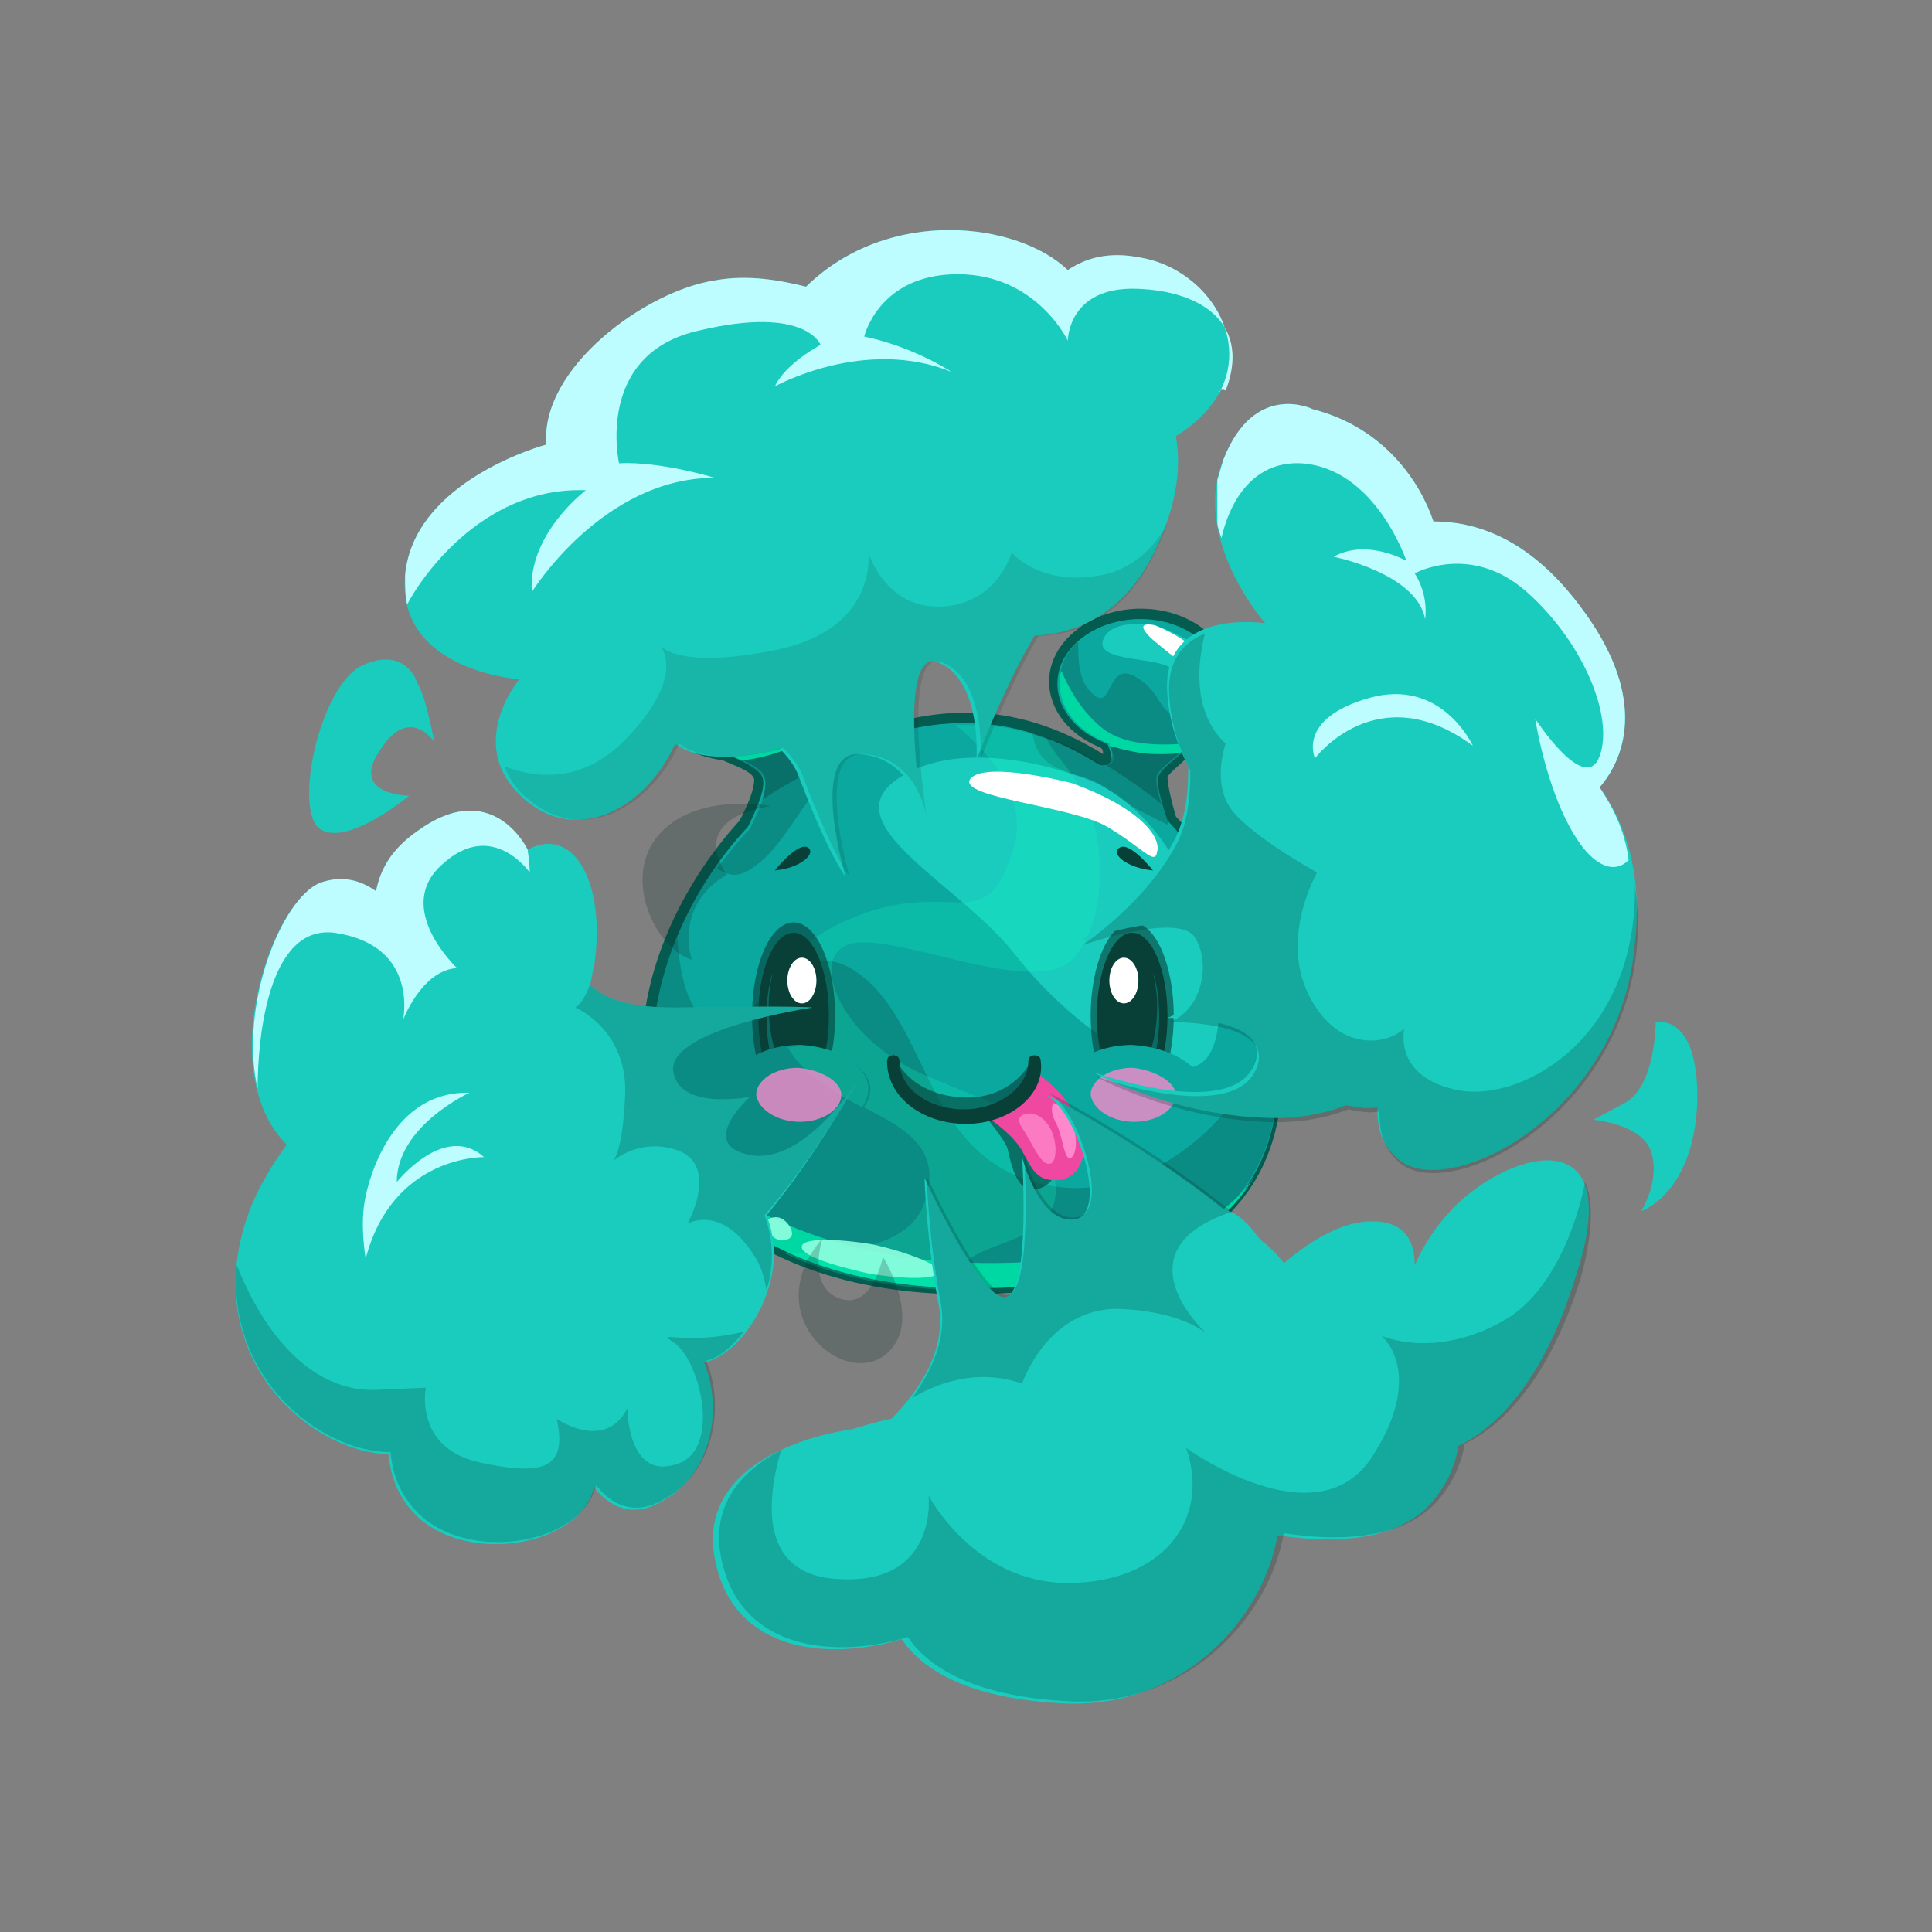 <?xml version="1.0" encoding="utf-8"?>
<!-- Generator: Adobe Illustrator 21.1.0, SVG Export Plug-In . SVG Version: 6.00 Build 0)  -->
<svg version="1.1" xmlns="http://www.w3.org/2000/svg" xmlns:xlink="http://www.w3.org/1999/xlink" x="0px" y="0px"
	 viewBox="0 0 93 93" style="enable-background:new 0 0 93 93;" xml:space="preserve">
<rect x="0" y="0" width="93" height="93" fill="#808080" stroke="none"/>
<style type="text/css">
	.st0{fill:#045B4F;}
	.st1{fill:#0BA8A0;}
	.st2{opacity:0.22;fill:#052D28;}
	.st3{fill:#19CCBE;}
	.st4{fill:#00D8A4;}
	.st5{opacity:0.22;fill:#10FFC0;}
	.st6{opacity:0.29;fill:#052D28;}
	.st7{fill:#FFFFFF;}
	.st8{opacity:0.55;fill:#06332E;}
	.st9{fill:#083F37;}
	.st10{opacity:0.43;fill:#0BA8A0;}
	.st11{fill:#EF48A0;}
	.st12{opacity:0.78;fill:#FF88CC;}
	.st13{fill:#FF88CC;}
	.st14{opacity:0.9;fill:#8FFFDF;}
	.st15{fill:#F5FF76;}
	.st16{opacity:0.61;fill:#79B293;}
	.st17{opacity:0.22;}
	.st18{fill:#052D28;}
	.st19{fill:#BDFDFF;}
	.st20{opacity:0.52;fill:#BDFDFF;}
	.st21{opacity:0.62;}
	.st22{opacity:0.5;fill:#BDFDFF;}
	.st23{opacity:0.68;}
	.st24{fill:#0B3D36;}
	.st25{fill:#892563;}
	.st26{opacity:0.35;fill:#FF88CC;}
	.st27{opacity:0.29;fill:#56153A;}
	.st28{fill:#FF6CC0;}
	.st29{opacity:0.3;fill:#FFA37B;}
	.st30{fill:#FFC2E8;}
	.st31{opacity:0.55;fill:#56153A;}
	.st32{fill:#56153A;}
	.st33{opacity:0.5;fill:#EF48A0;}
	.st34{opacity:0.44;fill:#FF88CC;}
	.st35{opacity:0.38;fill:#56153A;}
	.st36{opacity:0.61;fill:#DDAFC9;}
	.st37{opacity:0.3;fill:#F9E4EC;}
	.st38{opacity:0.5;}
	.st39{opacity:0.5;fill:#56153A;}
	.st40{fill:#F9E4EC;}
	.st41{clip-path:url(#SVGID_2_);}
	.st42{clip-path:url(#SVGID_4_);fill:#0A4377;}
	.st43{clip-path:url(#SVGID_4_);fill:#2D84E2;}
	.st44{clip-path:url(#SVGID_4_);fill:#3BADF2;}
	.st45{opacity:0.27;clip-path:url(#SVGID_4_);}
	.st46{clip-path:url(#SVGID_6_);fill:#19328E;}
	.st47{clip-path:url(#SVGID_8_);fill:#19328E;}
	.st48{opacity:0.5;clip-path:url(#SVGID_4_);}
	.st49{clip-path:url(#SVGID_10_);fill:#19328E;}
	.st50{opacity:0.13;clip-path:url(#SVGID_4_);}
	.st51{clip-path:url(#SVGID_12_);fill:#C5FFFF;}
	.st52{opacity:0.62;clip-path:url(#SVGID_4_);}
	.st53{clip-path:url(#SVGID_14_);fill:#C5FFFF;}
	.st54{clip-path:url(#SVGID_16_);fill:#C5FFFF;}
	.st55{opacity:0.22;clip-path:url(#SVGID_4_);}
	.st56{clip-path:url(#SVGID_18_);fill:#C5FFFF;}
	.st57{clip-path:url(#SVGID_4_);fill:#0E3B63;}
	.st58{clip-path:url(#SVGID_20_);fill:#C5FFFF;}
	.st59{clip-path:url(#SVGID_22_);fill:#C5FFFF;}
	.st60{clip-path:url(#SVGID_24_);fill:#C5FFFF;}
	.st61{clip-path:url(#SVGID_4_);fill:#EF48A0;}
	.st62{clip-path:url(#SVGID_4_);fill:#FFFFFF;}
	.st63{clip-path:url(#SVGID_26_);fill:#19328E;}
	.st64{clip-path:url(#SVGID_28_);fill:#19328E;}
	.st65{clip-path:url(#SVGID_30_);fill:#19328E;}
	.st66{opacity:0.78;clip-path:url(#SVGID_4_);}
	.st67{opacity:0.43;clip-path:url(#SVGID_32_);fill:#3BADF2;}
	.st68{opacity:0.43;clip-path:url(#SVGID_34_);fill:#3BADF2;}
	.st69{clip-path:url(#SVGID_36_);fill:#19328E;}
	.st70{clip-path:url(#SVGID_38_);}
	.st71{clip-path:url(#SVGID_40_);fill:#0A4377;}
	.st72{clip-path:url(#SVGID_40_);fill:#2D84E2;}
	.st73{clip-path:url(#SVGID_40_);fill:#3BADF2;}
	.st74{opacity:0.27;clip-path:url(#SVGID_40_);}
	.st75{clip-path:url(#SVGID_42_);fill:#19328E;}
	.st76{clip-path:url(#SVGID_44_);fill:#19328E;}
	.st77{opacity:0.5;clip-path:url(#SVGID_40_);}
	.st78{clip-path:url(#SVGID_46_);fill:#19328E;}
	.st79{opacity:0.13;clip-path:url(#SVGID_40_);}
	.st80{clip-path:url(#SVGID_48_);fill:#C5FFFF;}
	.st81{opacity:0.62;clip-path:url(#SVGID_40_);}
	.st82{clip-path:url(#SVGID_50_);fill:#C5FFFF;}
	.st83{clip-path:url(#SVGID_52_);fill:#C5FFFF;}
	.st84{opacity:0.22;clip-path:url(#SVGID_40_);}
	.st85{clip-path:url(#SVGID_54_);fill:#C5FFFF;}
	.st86{clip-path:url(#SVGID_40_);fill:#0E3B63;}
	.st87{clip-path:url(#SVGID_56_);fill:#C5FFFF;}
	.st88{clip-path:url(#SVGID_58_);fill:#C5FFFF;}
	.st89{clip-path:url(#SVGID_60_);fill:#C5FFFF;}
	.st90{clip-path:url(#SVGID_40_);fill:#EF48A0;}
	.st91{clip-path:url(#SVGID_40_);fill:#FFFFFF;}
	.st92{clip-path:url(#SVGID_62_);fill:#19328E;}
	.st93{clip-path:url(#SVGID_64_);fill:#19328E;}
	.st94{clip-path:url(#SVGID_66_);fill:#19328E;}
	.st95{opacity:0.78;clip-path:url(#SVGID_40_);}
	.st96{opacity:0.43;clip-path:url(#SVGID_68_);fill:#3BADF2;}
	.st97{opacity:0.43;clip-path:url(#SVGID_70_);fill:#3BADF2;}
	.st98{clip-path:url(#SVGID_72_);fill:#19328E;}
	.st99{opacity:0.21;fill:#85D2F9;}
	.st100{clip-path:url(#SVGID_74_);}
	.st101{clip-path:url(#SVGID_76_);fill:#0A4377;}
	.st102{clip-path:url(#SVGID_76_);fill:#2D84E2;}
	.st103{clip-path:url(#SVGID_76_);fill:#3BADF2;}
	.st104{opacity:0.27;clip-path:url(#SVGID_76_);}
	.st105{clip-path:url(#SVGID_78_);fill:#19328E;}
	.st106{clip-path:url(#SVGID_80_);fill:#19328E;}
	.st107{opacity:0.5;clip-path:url(#SVGID_76_);}
	.st108{clip-path:url(#SVGID_82_);fill:#19328E;}
	.st109{opacity:0.13;clip-path:url(#SVGID_76_);}
	.st110{clip-path:url(#SVGID_84_);fill:#C5FFFF;}
	.st111{opacity:0.62;clip-path:url(#SVGID_76_);}
	.st112{clip-path:url(#SVGID_86_);fill:#C5FFFF;}
	.st113{clip-path:url(#SVGID_88_);fill:#C5FFFF;}
	.st114{opacity:0.22;clip-path:url(#SVGID_76_);}
	.st115{clip-path:url(#SVGID_90_);fill:#C5FFFF;}
	.st116{clip-path:url(#SVGID_76_);fill:#0E3B63;}
	.st117{clip-path:url(#SVGID_92_);fill:#C5FFFF;}
	.st118{clip-path:url(#SVGID_94_);fill:#C5FFFF;}
	.st119{clip-path:url(#SVGID_96_);fill:#C5FFFF;}
	.st120{clip-path:url(#SVGID_76_);fill:#EF48A0;}
	.st121{clip-path:url(#SVGID_76_);fill:#FFFFFF;}
	.st122{clip-path:url(#SVGID_98_);fill:#19328E;}
	.st123{clip-path:url(#SVGID_100_);fill:#19328E;}
	.st124{clip-path:url(#SVGID_102_);fill:#19328E;}
	.st125{opacity:0.78;clip-path:url(#SVGID_76_);}
	.st126{opacity:0.43;clip-path:url(#SVGID_104_);fill:#3BADF2;}
	.st127{opacity:0.43;clip-path:url(#SVGID_106_);fill:#3BADF2;}
	.st128{clip-path:url(#SVGID_108_);fill:#19328E;}
	.st129{opacity:0.5;fill:#C5FFFF;}
	.st130{fill:#C5FFFF;}
	.st131{opacity:0.37;}
	.st132{fill:#19328E;}
	.st133{opacity:0.43;fill:#3BADF2;}
	.st134{clip-path:url(#SVGID_110_);}
	.st135{clip-path:url(#SVGID_112_);fill:#0A4377;}
	.st136{clip-path:url(#SVGID_112_);fill:#2D84E2;}
	.st137{clip-path:url(#SVGID_112_);fill:#3BADF2;}
	.st138{opacity:0.27;clip-path:url(#SVGID_112_);}
	.st139{clip-path:url(#SVGID_114_);fill:#19328E;}
	.st140{clip-path:url(#SVGID_116_);fill:#19328E;}
	.st141{opacity:0.5;clip-path:url(#SVGID_112_);}
	.st142{clip-path:url(#SVGID_118_);fill:#19328E;}
	.st143{opacity:0.13;clip-path:url(#SVGID_112_);}
	.st144{clip-path:url(#SVGID_120_);fill:#C5FFFF;}
	.st145{opacity:0.62;clip-path:url(#SVGID_112_);}
	.st146{clip-path:url(#SVGID_122_);fill:#C5FFFF;}
	.st147{clip-path:url(#SVGID_124_);fill:#C5FFFF;}
	.st148{opacity:0.22;clip-path:url(#SVGID_112_);}
	.st149{clip-path:url(#SVGID_126_);fill:#C5FFFF;}
	.st150{clip-path:url(#SVGID_112_);fill:#0E3B63;}
	.st151{clip-path:url(#SVGID_128_);fill:#C5FFFF;}
	.st152{clip-path:url(#SVGID_130_);fill:#C5FFFF;}
	.st153{clip-path:url(#SVGID_132_);fill:#C5FFFF;}
	.st154{clip-path:url(#SVGID_112_);fill:#EF48A0;}
	.st155{clip-path:url(#SVGID_112_);fill:#FFFFFF;}
	.st156{clip-path:url(#SVGID_134_);fill:#19328E;}
	.st157{clip-path:url(#SVGID_136_);fill:#19328E;}
	.st158{clip-path:url(#SVGID_138_);fill:#19328E;}
	.st159{opacity:0.78;clip-path:url(#SVGID_112_);}
	.st160{opacity:0.43;clip-path:url(#SVGID_140_);fill:#3BADF2;}
	.st161{opacity:0.43;clip-path:url(#SVGID_142_);fill:#3BADF2;}
	.st162{clip-path:url(#SVGID_144_);fill:#19328E;}
	.st163{opacity:0.37;fill:#19328E;}
	.st164{clip-path:url(#SVGID_146_);}
	.st165{clip-path:url(#SVGID_148_);fill:#0A4377;}
	.st166{clip-path:url(#SVGID_148_);fill:#2D84E2;}
	.st167{clip-path:url(#SVGID_148_);fill:#3BADF2;}
	.st168{opacity:0.27;clip-path:url(#SVGID_148_);}
	.st169{clip-path:url(#SVGID_150_);fill:#19328E;}
	.st170{clip-path:url(#SVGID_152_);fill:#19328E;}
	.st171{opacity:0.5;clip-path:url(#SVGID_148_);}
	.st172{clip-path:url(#SVGID_154_);fill:#19328E;}
	.st173{opacity:0.13;clip-path:url(#SVGID_148_);}
	.st174{clip-path:url(#SVGID_156_);fill:#C5FFFF;}
	.st175{opacity:0.62;clip-path:url(#SVGID_148_);}
	.st176{clip-path:url(#SVGID_158_);fill:#C5FFFF;}
	.st177{clip-path:url(#SVGID_160_);fill:#C5FFFF;}
	.st178{opacity:0.22;clip-path:url(#SVGID_148_);}
	.st179{clip-path:url(#SVGID_162_);fill:#C5FFFF;}
	.st180{clip-path:url(#SVGID_148_);fill:#0E3B63;}
	.st181{clip-path:url(#SVGID_164_);fill:#C5FFFF;}
	.st182{clip-path:url(#SVGID_166_);fill:#C5FFFF;}
	.st183{clip-path:url(#SVGID_168_);fill:#C5FFFF;}
	.st184{clip-path:url(#SVGID_148_);fill:#EF48A0;}
	.st185{clip-path:url(#SVGID_148_);fill:#FFFFFF;}
	.st186{clip-path:url(#SVGID_170_);fill:#19328E;}
	.st187{clip-path:url(#SVGID_172_);fill:#19328E;}
	.st188{clip-path:url(#SVGID_174_);fill:#19328E;}
	.st189{opacity:0.78;clip-path:url(#SVGID_148_);}
	.st190{opacity:0.43;clip-path:url(#SVGID_176_);fill:#3BADF2;}
	.st191{opacity:0.43;clip-path:url(#SVGID_178_);fill:#3BADF2;}
	.st192{clip-path:url(#SVGID_180_);fill:#19328E;}
	.st193{clip-path:url(#SVGID_182_);}
	.st194{clip-path:url(#SVGID_184_);fill:#0A4377;}
	.st195{clip-path:url(#SVGID_184_);fill:#2D84E2;}
	.st196{clip-path:url(#SVGID_184_);fill:#3BADF2;}
	.st197{opacity:0.27;clip-path:url(#SVGID_184_);}
	.st198{clip-path:url(#SVGID_186_);fill:#19328E;}
	.st199{clip-path:url(#SVGID_188_);fill:#19328E;}
	.st200{opacity:0.5;clip-path:url(#SVGID_184_);}
	.st201{clip-path:url(#SVGID_190_);fill:#19328E;}
	.st202{opacity:0.13;clip-path:url(#SVGID_184_);}
	.st203{clip-path:url(#SVGID_192_);fill:#C5FFFF;}
	.st204{opacity:0.62;clip-path:url(#SVGID_184_);}
	.st205{clip-path:url(#SVGID_194_);fill:#C5FFFF;}
	.st206{clip-path:url(#SVGID_196_);fill:#C5FFFF;}
	.st207{opacity:0.22;clip-path:url(#SVGID_184_);}
	.st208{clip-path:url(#SVGID_198_);fill:#C5FFFF;}
	.st209{clip-path:url(#SVGID_184_);fill:#0E3B63;}
	.st210{clip-path:url(#SVGID_200_);fill:#C5FFFF;}
	.st211{clip-path:url(#SVGID_202_);fill:#C5FFFF;}
	.st212{clip-path:url(#SVGID_204_);fill:#C5FFFF;}
	.st213{clip-path:url(#SVGID_184_);fill:#EF48A0;}
	.st214{clip-path:url(#SVGID_184_);fill:#FFFFFF;}
	.st215{clip-path:url(#SVGID_206_);fill:#19328E;}
	.st216{clip-path:url(#SVGID_208_);fill:#19328E;}
	.st217{clip-path:url(#SVGID_210_);fill:#19328E;}
	.st218{opacity:0.78;clip-path:url(#SVGID_184_);}
	.st219{opacity:0.43;clip-path:url(#SVGID_212_);fill:#3BADF2;}
	.st220{opacity:0.43;clip-path:url(#SVGID_214_);fill:#3BADF2;}
	.st221{clip-path:url(#SVGID_216_);fill:#19328E;}
	.st222{clip-path:url(#SVGID_218_);}
	.st223{clip-path:url(#SVGID_220_);fill:#0A4377;}
	.st224{clip-path:url(#SVGID_220_);fill:#2D84E2;}
	.st225{clip-path:url(#SVGID_220_);fill:#3BADF2;}
	.st226{opacity:0.27;clip-path:url(#SVGID_220_);}
	.st227{clip-path:url(#SVGID_222_);fill:#19328E;}
	.st228{clip-path:url(#SVGID_224_);fill:#19328E;}
	.st229{opacity:0.5;clip-path:url(#SVGID_220_);}
	.st230{clip-path:url(#SVGID_226_);fill:#19328E;}
	.st231{opacity:0.13;clip-path:url(#SVGID_220_);}
	.st232{clip-path:url(#SVGID_228_);fill:#C5FFFF;}
	.st233{opacity:0.62;clip-path:url(#SVGID_220_);}
	.st234{clip-path:url(#SVGID_230_);fill:#C5FFFF;}
	.st235{clip-path:url(#SVGID_232_);fill:#C5FFFF;}
	.st236{opacity:0.22;clip-path:url(#SVGID_220_);}
	.st237{clip-path:url(#SVGID_234_);fill:#C5FFFF;}
	.st238{clip-path:url(#SVGID_220_);fill:#0E3B63;}
	.st239{clip-path:url(#SVGID_236_);fill:#C5FFFF;}
	.st240{clip-path:url(#SVGID_238_);fill:#C5FFFF;}
	.st241{clip-path:url(#SVGID_240_);fill:#C5FFFF;}
	.st242{clip-path:url(#SVGID_220_);fill:#EF48A0;}
	.st243{clip-path:url(#SVGID_220_);fill:#FFFFFF;}
	.st244{clip-path:url(#SVGID_242_);fill:#19328E;}
	.st245{clip-path:url(#SVGID_244_);fill:#19328E;}
	.st246{clip-path:url(#SVGID_246_);fill:#19328E;}
	.st247{opacity:0.78;clip-path:url(#SVGID_220_);}
	.st248{opacity:0.43;clip-path:url(#SVGID_248_);fill:#3BADF2;}
	.st249{opacity:0.43;clip-path:url(#SVGID_250_);fill:#3BADF2;}
	.st250{clip-path:url(#SVGID_252_);fill:#19328E;}
	.st251{clip-path:url(#SVGID_254_);}
	.st252{clip-path:url(#SVGID_256_);fill:#57056B;}
	.st253{clip-path:url(#SVGID_256_);fill:#D14AED;}
	.st254{opacity:0.52;clip-path:url(#SVGID_256_);}
	.st255{clip-path:url(#SVGID_258_);fill:#ED82F9;}
	.st256{opacity:0.33;clip-path:url(#SVGID_256_);}
	.st257{clip-path:url(#SVGID_260_);fill:#421554;}
	.st258{clip-path:url(#SVGID_256_);fill:#E84DF4;}
	.st259{opacity:0.45;clip-path:url(#SVGID_256_);}
	.st260{clip-path:url(#SVGID_262_);fill:#D183FF;}
	.st261{opacity:0.55;clip-path:url(#SVGID_256_);}
	.st262{clip-path:url(#SVGID_264_);fill:#421554;}
	.st263{clip-path:url(#SVGID_256_);fill:#440254;}
	.st264{opacity:0.5;clip-path:url(#SVGID_256_);}
	.st265{clip-path:url(#SVGID_266_);fill:#BE4AED;}
	.st266{clip-path:url(#SVGID_256_);fill:#FFFFFF;}
	.st267{clip-path:url(#SVGID_268_);fill:#421554;}
	.st268{clip-path:url(#SVGID_270_);fill:#BE4AED;}
	.st269{clip-path:url(#SVGID_272_);fill:#421554;}
	.st270{clip-path:url(#SVGID_256_);fill:#EF48A0;}
	.st271{opacity:0.39;clip-path:url(#SVGID_256_);}
	.st272{clip-path:url(#SVGID_274_);fill:#421554;}
	.st273{clip-path:url(#SVGID_256_);fill:#ED82F9;}
	.st274{clip-path:url(#SVGID_256_);fill:#FF6CC0;}
	.st275{opacity:0.37;clip-path:url(#SVGID_256_);}
	.st276{clip-path:url(#SVGID_276_);fill:#421554;}
	.st277{clip-path:url(#SVGID_256_);fill:#FFC2E8;}
	.st278{opacity:0.78;clip-path:url(#SVGID_256_);}
	.st279{clip-path:url(#SVGID_278_);fill:#FF88CC;}
	.st280{clip-path:url(#SVGID_280_);fill:#FF88CC;}
	.st281{clip-path:url(#SVGID_282_);}
	.st282{clip-path:url(#SVGID_284_);fill:#57056B;}
	.st283{clip-path:url(#SVGID_284_);fill:#D14AED;}
	.st284{opacity:0.52;clip-path:url(#SVGID_284_);}
	.st285{clip-path:url(#SVGID_286_);fill:#ED82F9;}
	.st286{opacity:0.33;clip-path:url(#SVGID_284_);}
	.st287{clip-path:url(#SVGID_288_);fill:#421554;}
	.st288{clip-path:url(#SVGID_284_);fill:#E84DF4;}
	.st289{opacity:0.45;clip-path:url(#SVGID_284_);}
	.st290{clip-path:url(#SVGID_290_);fill:#D183FF;}
	.st291{opacity:0.55;clip-path:url(#SVGID_284_);}
	.st292{clip-path:url(#SVGID_292_);fill:#421554;}
	.st293{clip-path:url(#SVGID_284_);fill:#440254;}
	.st294{opacity:0.5;clip-path:url(#SVGID_284_);}
	.st295{clip-path:url(#SVGID_294_);fill:#BE4AED;}
	.st296{clip-path:url(#SVGID_284_);fill:#FFFFFF;}
	.st297{clip-path:url(#SVGID_296_);fill:#421554;}
	.st298{clip-path:url(#SVGID_298_);fill:#BE4AED;}
	.st299{clip-path:url(#SVGID_300_);fill:#421554;}
	.st300{clip-path:url(#SVGID_284_);fill:#EF48A0;}
	.st301{opacity:0.39;clip-path:url(#SVGID_284_);}
	.st302{clip-path:url(#SVGID_302_);fill:#421554;}
	.st303{clip-path:url(#SVGID_284_);fill:#ED82F9;}
	.st304{clip-path:url(#SVGID_284_);fill:#FF6CC0;}
	.st305{opacity:0.37;clip-path:url(#SVGID_284_);}
	.st306{clip-path:url(#SVGID_304_);fill:#421554;}
	.st307{clip-path:url(#SVGID_284_);fill:#FFC2E8;}
	.st308{opacity:0.78;clip-path:url(#SVGID_284_);}
	.st309{clip-path:url(#SVGID_306_);fill:#FF88CC;}
	.st310{clip-path:url(#SVGID_308_);fill:#FF88CC;}
	.st311{opacity:0.53;fill:#EA94FF;}
	.st312{clip-path:url(#SVGID_310_);}
	.st313{clip-path:url(#SVGID_312_);fill:#57056B;}
	.st314{clip-path:url(#SVGID_312_);fill:#D14AED;}
	.st315{opacity:0.52;clip-path:url(#SVGID_312_);}
	.st316{clip-path:url(#SVGID_314_);fill:#ED82F9;}
	.st317{opacity:0.33;clip-path:url(#SVGID_312_);}
	.st318{clip-path:url(#SVGID_316_);fill:#421554;}
	.st319{clip-path:url(#SVGID_312_);fill:#E84DF4;}
	.st320{opacity:0.45;clip-path:url(#SVGID_312_);}
	.st321{clip-path:url(#SVGID_318_);fill:#D183FF;}
	.st322{opacity:0.55;clip-path:url(#SVGID_312_);}
	.st323{clip-path:url(#SVGID_320_);fill:#421554;}
	.st324{clip-path:url(#SVGID_312_);fill:#440254;}
	.st325{opacity:0.5;clip-path:url(#SVGID_312_);}
	.st326{clip-path:url(#SVGID_322_);fill:#BE4AED;}
	.st327{clip-path:url(#SVGID_312_);fill:#FFFFFF;}
	.st328{clip-path:url(#SVGID_324_);fill:#421554;}
	.st329{clip-path:url(#SVGID_326_);fill:#BE4AED;}
	.st330{clip-path:url(#SVGID_328_);fill:#421554;}
	.st331{clip-path:url(#SVGID_312_);fill:#EF48A0;}
	.st332{opacity:0.39;clip-path:url(#SVGID_312_);}
	.st333{clip-path:url(#SVGID_330_);fill:#421554;}
	.st334{clip-path:url(#SVGID_312_);fill:#ED82F9;}
	.st335{clip-path:url(#SVGID_312_);fill:#FF6CC0;}
	.st336{opacity:0.37;clip-path:url(#SVGID_312_);}
	.st337{clip-path:url(#SVGID_332_);fill:#421554;}
	.st338{clip-path:url(#SVGID_312_);fill:#FFC2E8;}
	.st339{opacity:0.78;clip-path:url(#SVGID_312_);}
	.st340{clip-path:url(#SVGID_334_);fill:#FF88CC;}
	.st341{clip-path:url(#SVGID_336_);fill:#FF88CC;}
	.st342{fill:#EFC5FF;}
	.st343{fill:#421554;}
	.st344{fill:#ED82F9;}
	.st345{clip-path:url(#SVGID_338_);}
	.st346{clip-path:url(#SVGID_340_);fill:#57056B;}
	.st347{clip-path:url(#SVGID_340_);fill:#D14AED;}
	.st348{opacity:0.52;clip-path:url(#SVGID_340_);}
	.st349{clip-path:url(#SVGID_342_);fill:#ED82F9;}
	.st350{opacity:0.33;clip-path:url(#SVGID_340_);}
	.st351{clip-path:url(#SVGID_344_);fill:#421554;}
	.st352{clip-path:url(#SVGID_340_);fill:#E84DF4;}
	.st353{opacity:0.45;clip-path:url(#SVGID_340_);}
	.st354{clip-path:url(#SVGID_346_);fill:#D183FF;}
	.st355{opacity:0.55;clip-path:url(#SVGID_340_);}
	.st356{clip-path:url(#SVGID_348_);fill:#421554;}
	.st357{clip-path:url(#SVGID_340_);fill:#440254;}
	.st358{opacity:0.5;clip-path:url(#SVGID_340_);}
	.st359{clip-path:url(#SVGID_350_);fill:#BE4AED;}
	.st360{clip-path:url(#SVGID_340_);fill:#FFFFFF;}
	.st361{clip-path:url(#SVGID_352_);fill:#421554;}
	.st362{clip-path:url(#SVGID_354_);fill:#BE4AED;}
	.st363{clip-path:url(#SVGID_356_);fill:#421554;}
	.st364{clip-path:url(#SVGID_340_);fill:#EF48A0;}
	.st365{opacity:0.39;clip-path:url(#SVGID_340_);}
	.st366{clip-path:url(#SVGID_358_);fill:#421554;}
	.st367{clip-path:url(#SVGID_340_);fill:#ED82F9;}
	.st368{clip-path:url(#SVGID_340_);fill:#FF6CC0;}
	.st369{opacity:0.37;clip-path:url(#SVGID_340_);}
	.st370{clip-path:url(#SVGID_360_);fill:#421554;}
	.st371{clip-path:url(#SVGID_340_);fill:#FFC2E8;}
	.st372{opacity:0.78;clip-path:url(#SVGID_340_);}
	.st373{clip-path:url(#SVGID_362_);fill:#FF88CC;}
	.st374{clip-path:url(#SVGID_364_);fill:#FF88CC;}
	.st375{opacity:0.5;fill:#421554;}
	.st376{clip-path:url(#SVGID_366_);}
	.st377{clip-path:url(#SVGID_368_);fill:#57056B;}
	.st378{clip-path:url(#SVGID_368_);fill:#D14AED;}
	.st379{opacity:0.52;clip-path:url(#SVGID_368_);}
	.st380{clip-path:url(#SVGID_370_);fill:#ED82F9;}
	.st381{opacity:0.33;clip-path:url(#SVGID_368_);}
	.st382{clip-path:url(#SVGID_372_);fill:#421554;}
	.st383{clip-path:url(#SVGID_368_);fill:#E84DF4;}
	.st384{opacity:0.45;clip-path:url(#SVGID_368_);}
	.st385{clip-path:url(#SVGID_374_);fill:#D183FF;}
	.st386{opacity:0.55;clip-path:url(#SVGID_368_);}
	.st387{clip-path:url(#SVGID_376_);fill:#421554;}
	.st388{clip-path:url(#SVGID_368_);fill:#440254;}
	.st389{opacity:0.5;clip-path:url(#SVGID_368_);}
	.st390{clip-path:url(#SVGID_378_);fill:#BE4AED;}
	.st391{clip-path:url(#SVGID_368_);fill:#FFFFFF;}
	.st392{clip-path:url(#SVGID_380_);fill:#421554;}
	.st393{clip-path:url(#SVGID_382_);fill:#BE4AED;}
	.st394{clip-path:url(#SVGID_384_);fill:#421554;}
	.st395{clip-path:url(#SVGID_368_);fill:#EF48A0;}
	.st396{opacity:0.39;clip-path:url(#SVGID_368_);}
	.st397{clip-path:url(#SVGID_386_);fill:#421554;}
	.st398{clip-path:url(#SVGID_368_);fill:#ED82F9;}
	.st399{clip-path:url(#SVGID_368_);fill:#FF6CC0;}
	.st400{opacity:0.37;clip-path:url(#SVGID_368_);}
	.st401{clip-path:url(#SVGID_388_);fill:#421554;}
	.st402{clip-path:url(#SVGID_368_);fill:#FFC2E8;}
	.st403{opacity:0.78;clip-path:url(#SVGID_368_);}
	.st404{clip-path:url(#SVGID_390_);fill:#FF88CC;}
	.st405{clip-path:url(#SVGID_392_);fill:#FF88CC;}
	.st406{clip-path:url(#SVGID_394_);}
	.st407{clip-path:url(#SVGID_396_);fill:#57056B;}
	.st408{clip-path:url(#SVGID_396_);fill:#D14AED;}
	.st409{opacity:0.52;clip-path:url(#SVGID_396_);}
	.st410{clip-path:url(#SVGID_398_);fill:#ED82F9;}
	.st411{opacity:0.33;clip-path:url(#SVGID_396_);}
	.st412{clip-path:url(#SVGID_400_);fill:#421554;}
	.st413{clip-path:url(#SVGID_396_);fill:#E84DF4;}
	.st414{opacity:0.45;clip-path:url(#SVGID_396_);}
	.st415{clip-path:url(#SVGID_402_);fill:#D183FF;}
	.st416{opacity:0.55;clip-path:url(#SVGID_396_);}
	.st417{clip-path:url(#SVGID_404_);fill:#421554;}
	.st418{clip-path:url(#SVGID_396_);fill:#440254;}
	.st419{opacity:0.5;clip-path:url(#SVGID_396_);}
	.st420{clip-path:url(#SVGID_406_);fill:#BE4AED;}
	.st421{clip-path:url(#SVGID_396_);fill:#FFFFFF;}
	.st422{clip-path:url(#SVGID_408_);fill:#421554;}
	.st423{clip-path:url(#SVGID_410_);fill:#BE4AED;}
	.st424{clip-path:url(#SVGID_412_);fill:#421554;}
	.st425{clip-path:url(#SVGID_396_);fill:#EF48A0;}
	.st426{opacity:0.39;clip-path:url(#SVGID_396_);}
	.st427{clip-path:url(#SVGID_414_);fill:#421554;}
	.st428{clip-path:url(#SVGID_396_);fill:#ED82F9;}
	.st429{clip-path:url(#SVGID_396_);fill:#FF6CC0;}
	.st430{opacity:0.37;clip-path:url(#SVGID_396_);}
	.st431{clip-path:url(#SVGID_416_);fill:#421554;}
	.st432{clip-path:url(#SVGID_396_);fill:#FFC2E8;}
	.st433{opacity:0.78;clip-path:url(#SVGID_396_);}
	.st434{clip-path:url(#SVGID_418_);fill:#FF88CC;}
	.st435{clip-path:url(#SVGID_420_);fill:#FF88CC;}
	.st436{clip-path:url(#SVGID_422_);}
	.st437{clip-path:url(#SVGID_424_);fill:#57056B;}
	.st438{clip-path:url(#SVGID_424_);fill:#D14AED;}
	.st439{opacity:0.52;clip-path:url(#SVGID_424_);}
	.st440{clip-path:url(#SVGID_426_);fill:#ED82F9;}
	.st441{opacity:0.33;clip-path:url(#SVGID_424_);}
	.st442{clip-path:url(#SVGID_428_);fill:#421554;}
	.st443{clip-path:url(#SVGID_424_);fill:#E84DF4;}
	.st444{opacity:0.45;clip-path:url(#SVGID_424_);}
	.st445{clip-path:url(#SVGID_430_);fill:#D183FF;}
	.st446{opacity:0.55;clip-path:url(#SVGID_424_);}
	.st447{clip-path:url(#SVGID_432_);fill:#421554;}
	.st448{clip-path:url(#SVGID_424_);fill:#440254;}
	.st449{opacity:0.5;clip-path:url(#SVGID_424_);}
	.st450{clip-path:url(#SVGID_434_);fill:#BE4AED;}
	.st451{clip-path:url(#SVGID_424_);fill:#FFFFFF;}
	.st452{clip-path:url(#SVGID_436_);fill:#421554;}
	.st453{clip-path:url(#SVGID_438_);fill:#BE4AED;}
	.st454{clip-path:url(#SVGID_440_);fill:#421554;}
	.st455{clip-path:url(#SVGID_424_);fill:#EF48A0;}
	.st456{opacity:0.39;clip-path:url(#SVGID_424_);}
	.st457{clip-path:url(#SVGID_442_);fill:#421554;}
	.st458{clip-path:url(#SVGID_424_);fill:#ED82F9;}
	.st459{clip-path:url(#SVGID_424_);fill:#FF6CC0;}
	.st460{opacity:0.37;clip-path:url(#SVGID_424_);}
	.st461{clip-path:url(#SVGID_444_);fill:#421554;}
	.st462{clip-path:url(#SVGID_424_);fill:#FFC2E8;}
	.st463{opacity:0.78;clip-path:url(#SVGID_424_);}
	.st464{clip-path:url(#SVGID_446_);fill:#FF88CC;}
	.st465{clip-path:url(#SVGID_448_);fill:#FF88CC;}
	.st466{clip-path:url(#SVGID_450_);}
	.st467{clip-path:url(#SVGID_452_);fill:#771515;}
	.st468{clip-path:url(#SVGID_452_);fill:#FF3E3E;}
	.st469{opacity:0.42;clip-path:url(#SVGID_452_);}
	.st470{clip-path:url(#SVGID_454_);fill:#FFCE00;}
	.st471{opacity:0.43;clip-path:url(#SVGID_452_);}
	.st472{clip-path:url(#SVGID_456_);fill:#771515;}
	.st473{opacity:0.61;clip-path:url(#SVGID_456_);}
	.st474{clip-path:url(#SVGID_458_);fill:#F97906;}
	.st475{opacity:0.22;clip-path:url(#SVGID_452_);}
	.st476{clip-path:url(#SVGID_460_);fill:#FEFFF5;}
	.st477{clip-path:url(#SVGID_452_);fill:#560C09;}
	.st478{clip-path:url(#SVGID_462_);fill:#FEFFF5;}
	.st479{opacity:0.46;clip-path:url(#SVGID_452_);}
	.st480{clip-path:url(#SVGID_464_);fill:#470A04;}
	.st481{clip-path:url(#SVGID_452_);fill:#5AB8FF;}
	.st482{clip-path:url(#SVGID_452_);fill:#FFFFFF;}
	.st483{clip-path:url(#SVGID_466_);fill:#470A04;}
	.st484{clip-path:url(#SVGID_468_);fill:#470A04;}
	.st485{clip-path:url(#SVGID_452_);fill:#56153A;}
	.st486{clip-path:url(#SVGID_452_);fill:#28081C;}
	.st487{clip-path:url(#SVGID_452_);fill:#EF48A0;}
	.st488{clip-path:url(#SVGID_470_);fill:#FFCE00;}
	.st489{clip-path:url(#SVGID_472_);fill:#FFCE00;}
	.st490{clip-path:url(#SVGID_474_);fill:#FFCE00;}
	.st491{clip-path:url(#SVGID_452_);fill:#F97906;}
	.st492{clip-path:url(#SVGID_476_);}
	.st493{clip-path:url(#SVGID_478_);fill:#771515;}
	.st494{clip-path:url(#SVGID_478_);fill:#FF3E3E;}
	.st495{opacity:0.42;clip-path:url(#SVGID_478_);}
	.st496{clip-path:url(#SVGID_480_);fill:#FFCE00;}
	.st497{opacity:0.43;clip-path:url(#SVGID_478_);}
	.st498{clip-path:url(#SVGID_482_);fill:#771515;}
	.st499{opacity:0.61;clip-path:url(#SVGID_482_);}
	.st500{clip-path:url(#SVGID_484_);fill:#F97906;}
	.st501{opacity:0.22;clip-path:url(#SVGID_478_);}
	.st502{clip-path:url(#SVGID_486_);fill:#FEFFF5;}
	.st503{clip-path:url(#SVGID_478_);fill:#560C09;}
	.st504{clip-path:url(#SVGID_488_);fill:#FEFFF5;}
	.st505{opacity:0.46;clip-path:url(#SVGID_478_);}
	.st506{clip-path:url(#SVGID_490_);fill:#470A04;}
	.st507{clip-path:url(#SVGID_478_);fill:#5AB8FF;}
	.st508{clip-path:url(#SVGID_478_);fill:#FFFFFF;}
	.st509{clip-path:url(#SVGID_492_);fill:#470A04;}
	.st510{clip-path:url(#SVGID_494_);fill:#470A04;}
	.st511{clip-path:url(#SVGID_478_);fill:#56153A;}
	.st512{clip-path:url(#SVGID_478_);fill:#28081C;}
	.st513{clip-path:url(#SVGID_478_);fill:#EF48A0;}
	.st514{clip-path:url(#SVGID_496_);fill:#FFCE00;}
	.st515{clip-path:url(#SVGID_498_);fill:#FFCE00;}
	.st516{clip-path:url(#SVGID_500_);fill:#FFCE00;}
	.st517{clip-path:url(#SVGID_478_);fill:#F97906;}
	.st518{opacity:0.3;fill:#FFCE00;}
	.st519{clip-path:url(#SVGID_502_);}
	.st520{clip-path:url(#SVGID_504_);fill:#771515;}
	.st521{clip-path:url(#SVGID_504_);fill:#FF3E3E;}
	.st522{opacity:0.42;clip-path:url(#SVGID_504_);}
	.st523{clip-path:url(#SVGID_506_);fill:#FFCE00;}
	.st524{opacity:0.43;clip-path:url(#SVGID_504_);}
	.st525{clip-path:url(#SVGID_508_);fill:#771515;}
	.st526{opacity:0.61;clip-path:url(#SVGID_508_);}
	.st527{clip-path:url(#SVGID_510_);fill:#F97906;}
	.st528{opacity:0.22;clip-path:url(#SVGID_504_);}
	.st529{clip-path:url(#SVGID_512_);fill:#FEFFF5;}
	.st530{clip-path:url(#SVGID_504_);fill:#560C09;}
	.st531{clip-path:url(#SVGID_514_);fill:#FEFFF5;}
	.st532{opacity:0.46;clip-path:url(#SVGID_504_);}
	.st533{clip-path:url(#SVGID_516_);fill:#470A04;}
	.st534{clip-path:url(#SVGID_504_);fill:#5AB8FF;}
	.st535{clip-path:url(#SVGID_504_);fill:#FFFFFF;}
	.st536{clip-path:url(#SVGID_518_);fill:#470A04;}
	.st537{clip-path:url(#SVGID_520_);fill:#470A04;}
	.st538{clip-path:url(#SVGID_504_);fill:#56153A;}
	.st539{clip-path:url(#SVGID_504_);fill:#28081C;}
	.st540{clip-path:url(#SVGID_504_);fill:#EF48A0;}
	.st541{clip-path:url(#SVGID_522_);fill:#FFCE00;}
	.st542{clip-path:url(#SVGID_524_);fill:#FFCE00;}
	.st543{clip-path:url(#SVGID_526_);fill:#FFCE00;}
	.st544{clip-path:url(#SVGID_504_);fill:#F97906;}
	.st545{fill:#FEFFC7;}
	.st546{fill:#FF3E3E;}
	.st547{opacity:0.55;fill:#F97906;}
	.st548{clip-path:url(#SVGID_528_);}
	.st549{clip-path:url(#SVGID_530_);fill:#771515;}
	.st550{clip-path:url(#SVGID_530_);fill:#FF3E3E;}
	.st551{opacity:0.42;clip-path:url(#SVGID_530_);}
	.st552{clip-path:url(#SVGID_532_);fill:#FFCE00;}
	.st553{opacity:0.43;clip-path:url(#SVGID_530_);}
	.st554{clip-path:url(#SVGID_534_);fill:#771515;}
	.st555{opacity:0.61;clip-path:url(#SVGID_534_);}
	.st556{clip-path:url(#SVGID_536_);fill:#F97906;}
	.st557{opacity:0.22;clip-path:url(#SVGID_530_);}
	.st558{clip-path:url(#SVGID_538_);fill:#FEFFF5;}
	.st559{clip-path:url(#SVGID_530_);fill:#560C09;}
	.st560{clip-path:url(#SVGID_540_);fill:#FEFFF5;}
	.st561{opacity:0.46;clip-path:url(#SVGID_530_);}
	.st562{clip-path:url(#SVGID_542_);fill:#470A04;}
	.st563{clip-path:url(#SVGID_530_);fill:#5AB8FF;}
	.st564{clip-path:url(#SVGID_530_);fill:#FFFFFF;}
	.st565{clip-path:url(#SVGID_544_);fill:#470A04;}
	.st566{clip-path:url(#SVGID_546_);fill:#470A04;}
	.st567{clip-path:url(#SVGID_530_);fill:#56153A;}
	.st568{clip-path:url(#SVGID_530_);fill:#28081C;}
	.st569{clip-path:url(#SVGID_530_);fill:#EF48A0;}
	.st570{clip-path:url(#SVGID_548_);fill:#FFCE00;}
	.st571{clip-path:url(#SVGID_550_);fill:#FFCE00;}
	.st572{clip-path:url(#SVGID_552_);fill:#FFCE00;}
	.st573{clip-path:url(#SVGID_530_);fill:#F97906;}
	.st574{opacity:0.5;fill:#FF3E3E;}
	.st575{clip-path:url(#SVGID_554_);}
	.st576{clip-path:url(#SVGID_556_);fill:#771515;}
	.st577{clip-path:url(#SVGID_556_);fill:#FF3E3E;}
	.st578{opacity:0.42;clip-path:url(#SVGID_556_);}
	.st579{clip-path:url(#SVGID_558_);fill:#FFCE00;}
	.st580{opacity:0.43;clip-path:url(#SVGID_556_);}
	.st581{clip-path:url(#SVGID_560_);fill:#771515;}
	.st582{opacity:0.61;clip-path:url(#SVGID_560_);}
	.st583{clip-path:url(#SVGID_562_);fill:#F97906;}
	.st584{opacity:0.22;clip-path:url(#SVGID_556_);}
	.st585{clip-path:url(#SVGID_564_);fill:#FEFFF5;}
	.st586{clip-path:url(#SVGID_556_);fill:#560C09;}
	.st587{clip-path:url(#SVGID_566_);fill:#FEFFF5;}
	.st588{opacity:0.46;clip-path:url(#SVGID_556_);}
	.st589{clip-path:url(#SVGID_568_);fill:#470A04;}
	.st590{clip-path:url(#SVGID_556_);fill:#5AB8FF;}
	.st591{clip-path:url(#SVGID_556_);fill:#FFFFFF;}
	.st592{clip-path:url(#SVGID_570_);fill:#470A04;}
	.st593{clip-path:url(#SVGID_572_);fill:#470A04;}
	.st594{clip-path:url(#SVGID_556_);fill:#56153A;}
	.st595{clip-path:url(#SVGID_556_);fill:#28081C;}
	.st596{clip-path:url(#SVGID_556_);fill:#EF48A0;}
	.st597{clip-path:url(#SVGID_574_);fill:#FFCE00;}
	.st598{clip-path:url(#SVGID_576_);fill:#FFCE00;}
	.st599{clip-path:url(#SVGID_578_);fill:#FFCE00;}
	.st600{clip-path:url(#SVGID_556_);fill:#F97906;}
	.st601{clip-path:url(#SVGID_580_);}
	.st602{clip-path:url(#SVGID_582_);fill:#771515;}
	.st603{clip-path:url(#SVGID_582_);fill:#FF3E3E;}
	.st604{opacity:0.42;clip-path:url(#SVGID_582_);}
	.st605{clip-path:url(#SVGID_584_);fill:#FFCE00;}
	.st606{opacity:0.43;clip-path:url(#SVGID_582_);}
	.st607{clip-path:url(#SVGID_586_);fill:#771515;}
	.st608{opacity:0.61;clip-path:url(#SVGID_586_);}
	.st609{clip-path:url(#SVGID_588_);fill:#F97906;}
	.st610{opacity:0.22;clip-path:url(#SVGID_582_);}
	.st611{clip-path:url(#SVGID_590_);fill:#FEFFF5;}
	.st612{clip-path:url(#SVGID_582_);fill:#560C09;}
	.st613{clip-path:url(#SVGID_592_);fill:#FEFFF5;}
	.st614{opacity:0.46;clip-path:url(#SVGID_582_);}
	.st615{clip-path:url(#SVGID_594_);fill:#470A04;}
	.st616{clip-path:url(#SVGID_582_);fill:#5AB8FF;}
	.st617{clip-path:url(#SVGID_582_);fill:#FFFFFF;}
	.st618{clip-path:url(#SVGID_596_);fill:#470A04;}
	.st619{clip-path:url(#SVGID_598_);fill:#470A04;}
	.st620{clip-path:url(#SVGID_582_);fill:#56153A;}
	.st621{clip-path:url(#SVGID_582_);fill:#28081C;}
	.st622{clip-path:url(#SVGID_582_);fill:#EF48A0;}
	.st623{clip-path:url(#SVGID_600_);fill:#FFCE00;}
	.st624{clip-path:url(#SVGID_602_);fill:#FFCE00;}
	.st625{clip-path:url(#SVGID_604_);fill:#FFCE00;}
	.st626{clip-path:url(#SVGID_582_);fill:#F97906;}
	.st627{clip-path:url(#SVGID_606_);}
	.st628{clip-path:url(#SVGID_608_);fill:#771515;}
	.st629{clip-path:url(#SVGID_608_);fill:#FF3E3E;}
	.st630{opacity:0.42;clip-path:url(#SVGID_608_);}
	.st631{clip-path:url(#SVGID_610_);fill:#FFCE00;}
	.st632{opacity:0.43;clip-path:url(#SVGID_608_);}
	.st633{clip-path:url(#SVGID_612_);fill:#771515;}
	.st634{opacity:0.61;clip-path:url(#SVGID_612_);}
	.st635{clip-path:url(#SVGID_614_);fill:#F97906;}
	.st636{opacity:0.22;clip-path:url(#SVGID_608_);}
	.st637{clip-path:url(#SVGID_616_);fill:#FEFFF5;}
	.st638{clip-path:url(#SVGID_608_);fill:#560C09;}
	.st639{clip-path:url(#SVGID_618_);fill:#FEFFF5;}
	.st640{opacity:0.46;clip-path:url(#SVGID_608_);}
	.st641{clip-path:url(#SVGID_620_);fill:#470A04;}
	.st642{clip-path:url(#SVGID_608_);fill:#5AB8FF;}
	.st643{clip-path:url(#SVGID_608_);fill:#FFFFFF;}
	.st644{clip-path:url(#SVGID_622_);fill:#470A04;}
	.st645{clip-path:url(#SVGID_624_);fill:#470A04;}
	.st646{clip-path:url(#SVGID_608_);fill:#56153A;}
	.st647{clip-path:url(#SVGID_608_);fill:#28081C;}
	.st648{clip-path:url(#SVGID_608_);fill:#EF48A0;}
	.st649{clip-path:url(#SVGID_626_);fill:#FFCE00;}
	.st650{clip-path:url(#SVGID_628_);fill:#FFCE00;}
	.st651{clip-path:url(#SVGID_630_);fill:#FFCE00;}
	.st652{clip-path:url(#SVGID_608_);fill:#F97906;}
</style>
<g id="_x2014_ÎÓÈ_x5F_3">
</g>
<g id="_x2014_ÎÓÈ_x5F_1">
</g>
<g id="_x2014_ÎÓÈ_x5F_2">
	<g>
		<g>
			<path class="st0" d="M56.6,39.3c-0.4-1.4-0.4-1.8-0.4-1.9c0.1-0.2,0.5-0.5,0.8-0.8c0.2-0.2,0.5-0.4,0.7-0.6
				c1.2-0.5,1.7-1.5,1.6-3.2c-0.1-2-2-3.5-4.4-3.5c-2.4,0-4.4,1.6-4.4,3.5c0,1.4,1,2.6,2.5,3.2c0.1,0.1,0.1,0.2,0.1,0.3c0,0,0,0,0,0
				c-2.1-1.3-4.3-2-6.5-2c-2.1,0-4.1,0.5-6.1,1.5c0-0.2,0.1-0.6,0.3-1.3c0.8-1,1.3-2.1,1.3-3.1c0-2.5-2.9-3.6-5.5-3.6
				c-2.6,0-5,3.2-5,5.7c0,1.7,1.1,2.8,3.2,3.1c0.4,0.2,1.4,0.5,1.5,0.9c0,0,0.1,0.5-0.7,2c-2.9,3.2-4.7,7.3-4.7,11.1
				c0,3.7,1.6,6.7,4.7,8.8c2.8,1.9,6.6,2.9,10.8,2.9c9.9,0,15.3-3.7,15.3-10.5C61.9,47.7,59.9,42.9,56.6,39.3z"/>
			<path class="st1" d="M56.2,39.5c-0.3-0.9-0.6-1.9-0.4-2.2c0.2-0.4,1-0.9,1.7-1.6c0.9-0.4,1.5-1.2,1.4-2.8c-0.1-1.7-1.8-3.1-4-3.1
				c-2.2,0-4,1.4-4,3.1c0,1.3,1,2.4,2.4,2.9c0.1,0.2,0.2,0.5,0.2,0.7c0,0.3-0.3,0.4-0.6,0.3c-1.9-1.2-4.1-2-6.4-2
				c-2.2,0-4.3,0.6-6.2,1.6c-0.1,0-0.2-0.1-0.2-0.2c-0.2-0.3,0-1.1,0.3-1.8c0.8-0.9,1.3-1.9,1.3-2.9c0-2.2-2.7-3.2-5.1-3.2
				c-2.5,0-4.6,3.1-4.6,5.3c0,1.7,1.2,2.4,2.9,2.7c0.8,0.3,1.6,0.7,1.8,1.1c0.2,0.5-0.3,1.6-0.7,2.4c-2.8,3-4.6,7.1-4.6,10.9
				c0,7.5,7,11.3,15.2,11.3c8.1,0,14.9-2.6,14.9-10.1C61.5,47.8,59.5,43,56.2,39.5z"/>
			<path class="st2" d="M56.2,39.5c-0.3-0.9-0.6-1.9-0.4-2.2c0.2-0.4,1-0.9,1.7-1.6c0.9-0.4,1.5-1.2,1.4-2.8c0-0.2-0.1-0.5-0.1-0.7
				c0,0.9-0.3,2-1.4,2.2c-1.8,0.3-1.2-0.9-2.7-1.8c-1.5-0.9-1.1,1.9-2.2,0.7c-0.6-0.6-0.6-1.6-0.6-2.4c-0.6,0.5-0.9,1.2-0.9,2
				c0,1.3,1,2.4,2.4,2.9c0.1,0.2,0.2,0.5,0.2,0.7c0,0.3-0.3,0.4-0.6,0.3c-1-0.7-2.1-1.2-3.3-1.5c0.3,2.2,2.5,1.7,3.6,2.7
				c0.8,0.7,2.1,1.3,2.9,1.7C56.3,39.6,56.2,39.6,56.2,39.5z"/>
			<path class="st3" d="M51.7,37.3c0,0-5.3-2-8.5,0.2c-3.2,2.2,3.1,5.1,5.7,8.5c2.7,3.4,6.7,6.1,8.7,5.3c1.9-0.8,0.9-6.2,0.1-7.8
				C56.9,42,55.3,38.3,51.7,37.3z"/>
			<path class="st2" d="M60.7,49.7c-0.1,3.4-5.5,8.8-10.9,7.2c-5.4-1.5-5.1-7.9-8.7-10.2c-3.6-2.3-5.5,5-7.5,2.1
				c-0.7-1-0.9-2.3-1-3.7c-0.8,1.8-1.2,3.7-1.2,5.5c0,7.5,7,11.3,15.2,11.3c8.1,0,14.9-2.6,14.9-10.1c0-2-0.5-4.1-1.3-6.1
				C60.5,47.1,60.8,48.4,60.7,49.7z"/>
			<path class="st4" d="M60.4,56.6c-0.7,1.1-2.6,3.1-7.3,3.8c-6.5,0.9-11.8,0.3-16.4-2c-3.1-1.5-4.5-6.1-5.2-8.9
				c0,0.4-0.1,0.8-0.1,1.2c0,7.5,7,11.3,15.2,11.3C52.7,62.1,58.1,60.6,60.4,56.6z"/>
			<path class="st5" d="M46.4,61.3c-0.2-1.7,4.8-1.1,4.4-4.4c-0.3-3.3-2.3-3.4-6.4-5.2c-4.1-1.8-5.6-5.9-3.3-6.3
				c2.3-0.4,8.7,2.6,10.5,0.8c1.8-1.8,1.8-6.5,0-8.9c-0.4-0.6-0.9-1.1-1.2-1.7c-1.2-0.5-2.5-0.7-3.9-0.7c-0.2,0-0.3,0-0.5,0
				c1.7,1.4,3.5,3.5,2.8,5.9c-1.3,4.2-2.6,1.8-6.7,3c-4.1,1.3-6,3.8-4,6.9c2,3.1,7.9,2.9,6.4,7.2c-0.7,2.1-3.8,2.5-6.8,2.4
				c2.5,1.2,5.6,1.8,8.8,1.8c0.5,0,1,0,1.5,0C47.2,61.9,46.5,61.7,46.4,61.3z"/>
			<path class="st2" d="M40.4,36.5c-0.1,0-0.2-0.1-0.2-0.2c-0.2-0.3,0-1.1,0.3-1.8c0.8-0.9,1.3-1.9,1.3-2.9c0-0.1,0-0.2,0-0.3
				c-1.2,1.5-3.7,1.9-5.8,1.5c-2.5-0.4-1.2,2.2-2.7,1.1c-1-0.7-0.6-2.2-0.2-3.2c-0.6,0.9-1,2-1,3c0,1.7,1.2,2.4,2.9,2.7
				c0.8,0.3,1.6,0.7,1.8,1.1c0.2,0.5-0.3,1.6-0.7,2.4c-0.6,0.6-1.1,1.3-1.6,1.9c0.8,0.5,1.2,0.4,2.1-0.3c1.2-1,1.9-2.7,3.7-4.7
				c0.2-0.2,0.4-0.5,0.7-0.7C40.8,36.3,40.6,36.4,40.4,36.5z"/>
			<path class="st6" d="M35.3,36.4c0.7,0.3,1.4,0.6,1.5,1c0.1,0.3,0,0.7-0.1,1.1c0.7-0.5,1.6-1,2.4-1.4c0.4-0.2,0.8-0.5,1.2-0.9
				c0,0,0,0,0,0c-0.2-0.3,0-1,0.2-1.7C39.4,35.4,37.3,36.5,35.3,36.4z"/>
			<path class="st7" d="M51.6,37.7c0,0-4.2-1.1-4.9-0.2c-0.6,0.9,4.9,1.3,6.6,2.3c1.7,1,2.3,1.9,2.4,1.2
				C55.9,40.3,54.9,38.9,51.6,37.7z"/>
			<path class="st7" d="M56.6,42.3c0,0-0.6,0.1-0.1,0.7c0.4,0.6,0.9,2.2,1.5,2.2C58.6,45.3,57.4,42.6,56.6,42.3z"/>
			<path class="st4" d="M35,36.3c0.2,0.1,0.5,0.2,0.7,0.3c1.1-0.1,2.2-0.5,3.3-1c0.6-0.3,1.1-0.7,1.5-1.1c0,0,0-0.1,0-0.1
				c0.2-0.3,0.5-0.6,0.6-0.9c-0.8,0.6-1.6,1.1-1.8,1.2c-0.3,0.1-3.6,1.7-5.5,0.9c-0.8-0.3-1.3-0.8-1.7-1.3
				C32.5,35.6,33.6,36.1,35,36.3z"/>
			<g>
				<g>
					<g>
						<ellipse class="st8" cx="38.2" cy="48.9" rx="2" ry="4.5"/>
						<ellipse class="st9" cx="38.2" cy="48.9" rx="1.7" ry="4"/>
						<path class="st10" d="M38.4,51.8c-0.8,0-1.4-1.5-1.4-3.4c0-0.6,0.1-1.1,0.2-1.6c-0.2,0.6-0.3,1.3-0.3,2.2
							c0,1.9,0.6,3.4,1.4,3.4c0.5,0,1-0.7,1.2-1.7C39.2,51.3,38.8,51.8,38.4,51.8z"/>
						<ellipse class="st7" cx="38.6" cy="47.2" rx="0.7" ry="1.1"/>
						<ellipse class="st7" cx="37.8" cy="51.8" rx="0.3" ry="0.4"/>
						<path class="st9" d="M37.3,41.9c0,0,1.1-1.4,1.6-1.1C39.3,41.1,38.5,41.8,37.3,41.9z"/>
					</g>
					<g>
						<ellipse class="st8" cx="54.5" cy="48.9" rx="2" ry="4.5"/>
						<ellipse class="st9" cx="54.5" cy="48.9" rx="1.7" ry="4"/>
						<path class="st10" d="M54.3,51.8c0.8,0,1.4-1.5,1.4-3.4c0-0.6-0.1-1.1-0.2-1.6c0.2,0.6,0.3,1.3,0.3,2.2c0,1.9-0.6,3.4-1.4,3.4
							c-0.5,0-1-0.7-1.2-1.7C53.5,51.3,53.9,51.8,54.3,51.8z"/>
						<ellipse class="st7" cx="54.1" cy="47.2" rx="0.7" ry="1.1"/>
						<ellipse class="st7" cx="54.9" cy="51.8" rx="0.3" ry="0.4"/>
						<path class="st9" d="M55.5,41.9c0,0-1.1-1.4-1.6-1.1C53.4,41.1,54.3,41.8,55.5,41.9z"/>
					</g>
					<path class="st8" d="M43,50.7c0,0,0.5,1.8,3,2.1c2.5,0.3,3.6-1.5,3.7-1.9c0.2-0.4,0.3,2.1-1.7,2.6c-2,0.4-3.6-0.2-3.6-0.2
						S43.3,53.1,43,50.7z"/>
					<path class="st8" d="M47.4,53.7c0,0,1,1.2,1.1,1.6c0.1,0.4,0.3,1.6,0.9,1.9c0.6,0.3,1.5-0.4,1.4-0.9c-0.1-0.5-0.1-2-0.1-2
						l-1.3-1.4L47.4,53.7z"/>
					<path class="st11" d="M47.4,53.7c0,0,1.3,0.8,1.8,1.7c0.5,0.9,0.7,1.5,1.8,1.4c1-0.1,1.5-1.4,1-2.7c-0.5-1.3-2-2.4-2-2.4
						S48.8,53.8,47.4,53.7z"/>
					<path class="st9" d="M46.5,54.1c-2.1,0-3.8-1.3-3.8-3c0-0.2,0.1-0.3,0.3-0.3c0.2,0,0.3,0.1,0.3,0.3c0,1.3,1.4,2.3,3.1,2.3
						c1.7,0,3.1-1.1,3.1-2.3c0-0.2,0.1-0.3,0.3-0.3c0.2,0,0.3,0.1,0.3,0.3C50.3,52.7,48.6,54.1,46.5,54.1z"/>
				</g>
				<g>
					<path class="st1" d="M41.9,52.4c0,1.1-1.4,2.1-3.3,2.1c-1.8,0-3.4-0.9-3.4-2.1c0-1.1,1.4-2.1,3.3-2.1
						C40.3,50.4,41.8,51.3,41.9,52.4z"/>
					<path class="st2" d="M41.9,52.4c0,1.1-1.4,2.1-3.3,2.1c-1.8,0-3.4-0.9-3.4-2.1c0-1.1,1.4-2.1,3.3-2.1
						C40.3,50.4,41.8,51.3,41.9,52.4z"/>
					<path class="st5" d="M37.9,50.4c0.1,0.1,0.1,0.2,0.2,0.3c0.8,1.2,2.1,1.9,3.4,2.6c0.2-0.3,0.3-0.6,0.3-0.9
						c0-1.1-1.6-2.1-3.4-2.1C38.3,50.4,38.1,50.4,37.9,50.4z"/>
					<path class="st12" d="M40.5,52.7c0,0.7-0.9,1.3-2,1.3c-1.1,0-2-0.6-2.1-1.3c0-0.7,0.9-1.3,2-1.3C39.6,51.5,40.5,52.1,40.5,52.7
						z"/>
				</g>
				<g>
					<path class="st1" d="M57.9,52.4c0,1.1-1.4,2.1-3.3,2.1c-1.8,0-3.4-0.9-3.4-2.1c0-1.1,1.4-2.1,3.3-2.1
						C56.3,50.4,57.9,51.3,57.9,52.4z"/>
					<path class="st12" d="M56.6,52.7c0,0.7-0.9,1.3-2,1.3s-2-0.6-2.1-1.3c0-0.7,0.9-1.3,2-1.3C55.6,51.5,56.6,52.1,56.6,52.7z"/>
				</g>
				<path class="st12" d="M49.7,53.6c0,0-1-0.1-0.5,0.7c0.5,0.7,0.9,1.9,1.4,1.7C51,55.8,50.9,53.9,49.7,53.6z"/>
				<path class="st13" d="M50.7,53.1c0,0-0.2,0.3,0.1,0.9c0.4,0.7,0.4,2,0.8,1.7C52,55.3,51.8,53.4,50.7,53.1z"/>
			</g>
			<path class="st3" d="M37.4,28.7c0,0-1.9-0.4-3.1,1.3c-1.2,1.7,2.7,0.7,3.6,1.5c0.9,0.8,2.8,0.5,3-0.3
				C41.2,30.5,40.2,28.9,37.4,28.7z"/>
			<path class="st7" d="M36.9,29c0,0-0.9-0.1-0.1,0.5c0.8,0.6,1.3,0.7,1.7,0.6c0.5-0.1,1-0.3,0.4-0.6C38.3,29.1,38.1,29,36.9,29z"/>
			<path class="st14" d="M45.2,61.2c0,0.4-1.6,0.4-3.4,0.1c-1.8-0.4-3.3-0.9-3.2-1.3c0-0.4,1.6-0.4,3.4-0.1
				C43.8,60.3,45.2,60.9,45.2,61.2z"/>
			<path class="st14" d="M38.1,59.5c-0.1,0.2-0.5,0.3-0.8,0.1c-0.3-0.2-0.5-0.5-0.4-0.8c0.1-0.2,0.5-0.3,0.8-0.1
				C38,58.9,38.2,59.3,38.1,59.5z"/>
			<path class="st6" d="M53.4,35.9c0.1,0.2,0.2,0.4,0.1,0.6c0,0.2-0.1,0.3-0.3,0.3c0.8,0.5,2,1.3,2.7,1.9c-0.2-0.6-0.3-1.2-0.2-1.4
				c0.2-0.4,1-0.9,1.7-1.6c0.1,0,0.2-0.1,0.3-0.1C56.7,36,55.1,36.4,53.4,35.9z"/>
			<path class="st3" d="M55.6,30.1c0,0-2.1-0.4-2.5,0.7c-0.4,1.1,2.7,0.8,3.3,1.4s1.2,1.3,1.8,0.7C58.8,32.3,58.2,31,55.6,30.1z"/>
			<path class="st4" d="M51,32.9c0,1.3,1,2.4,2.4,2.9c0,0,0,0,0,0.1c0.7,0.2,1.5,0.4,2.3,0.4c0.5,0,0.9,0,1.2-0.1
				c0.2-0.2,0.4-0.3,0.6-0.5c0.4-0.2,0.7-0.4,1-0.7c-0.4,0.3-1,0.8-1.4,0.8c-0.5,0-2.8,0.3-4.1-0.8c-1.1-0.9-1.7-2.2-1.9-2.7
				C51,32.5,51,32.7,51,32.9z"/>
			<path class="st7" d="M55.6,30.1c0,0-1.2-0.3-0.1,0.7c1.2,1,1.7,1.4,2.1,1.3C58.1,32,57.8,31,55.6,30.1z"/>
			<g>
				<path class="st0" d="M48.6,28.3c0,1.4-1.1,2.2-2.9,2.2c-1.8,0-2.7-0.6-2.7-2c0-1.4,0.9-3.2,2.7-3.2
					C47.5,25.3,48.6,26.8,48.6,28.3z"/>
				<path class="st1" d="M48.1,28.2c0,1.2-0.9,1.8-2.4,1.8c-1.5,0-2.2-0.5-2.2-1.7c0-1.2,0.7-2.6,2.2-2.6
					C47.2,25.7,48.1,27,48.1,28.2z"/>
				<path class="st2" d="M45.6,30c1.3,0,2.2-0.5,2.4-1.3c-0.8,0.3-2.1,0.6-2.7,0.4c-1-0.3,0.1-1.3-1-1.5c-0.4-0.1-0.6,0-0.8,0.2
					c0,0.2-0.1,0.4-0.1,0.6C43.4,29.5,44.1,30,45.6,30z"/>
				<path class="st3" d="M46,26c0,0-1-0.2-1.5,0.6c-0.6,0.8,1.8,0.7,2,1c0.2,0.3,0.5,0.6,1,0.6C48,28.1,47.7,26.1,46,26z"/>
				<path class="st7" d="M46,26c0,0-0.8,0.3-0.2,0.8c0.6,0.5,1.8,1.5,1.7,0.9C47.4,27.1,47.2,25.9,46,26z"/>
				<path class="st4" d="M44.4,29.5c-0.5-0.4-0.8-1-1-1.5c0,0.1,0,0.3,0,0.4c0,1.2,0.7,1.7,2.2,1.7c0.7,0,1.3-0.1,1.7-0.4
					C46.5,29.8,45,29.9,44.4,29.5z"/>
			</g>
		</g>
		<g>
			<path class="st3" d="M54.9,12.4c-1.5-0.3-2.6,0-3.5,0.6c-2.4-2.3-8.6-3.1-12.6,0.8c-1.2-0.3-2.8-0.6-4.4-0.3
				c-3.3,0.5-8.4,4.2-8.1,7.9c0,0-6.4,1.7-6.8,6.3c-0.4,4.6,5.5,5,5.5,5s-2.8,3.3,0.4,5.9c2.5,2,5.7,0.3,7.1-2.8
				c0.8,0.6,2.3,0.9,4.7,0.3c0.1,0,0.2-0.1,0.3-0.1c0.4,0.4,0.8,0.9,1,1.5c1.4,3.7,2.2,4.7,2.2,4.7s-1.8-6.1,0.7-5.9
				c2.6,0.2,3,3,3,3s-1.3-8.3,0.8-7.4c2.1,0.9,1.8,4.7,1.8,4.7s1.3-3.5,2.8-6c2.1-0.1,4.2-1.1,5.6-3.7c1.2-2.3,1.5-4.3,1.2-5.9
				C61.4,18,58.7,13.1,54.9,12.4z"/>
			<path class="st3" d="M41.3,52c0,0-2.6,4.1-5.2,3.6c-2.6-0.5,0-2.8,0-2.8s-3.5,0.7-3.7-1.3c-0.1-2,6.7-3,6.7-3s-0.5-0.1-6.6,0
				c-2.2,0-3.4-0.4-4.1-1.1c0.1-0.3,0.1-0.6,0.2-0.9c0.6-4-1-6.8-3.2-5.6c-0.3-0.6-2-3.3-5.3-0.9c-1.3,0.9-1.8,1.9-2,2.9
				c-0.7-0.5-1.6-0.8-2.7-0.4c-2.4,1-5.1,9.1-1.6,12.6l0,0c-0.5,0.7-1.1,1.6-1.6,2.7c-3,7.1,2.5,12.1,6.5,12.2
				c0.1,1.1,0.5,2.2,1.5,3.1c2.5,2.2,7.7,1.3,8.4-1.5c0.7,0.9,1.8,1.5,3.2,0.7c2.5-1.3,3-4.5,2.1-6.7c1-0.3,2-1.1,2.8-2.8
				c0.7-1.6,0.7-3,0.2-4.3C39.3,55.6,41.3,52,41.3,52z"/>
			<path class="st3" d="M20.1,32.9c0,0-0.5-1.8-2.6-0.9c-2.1,0.9-3.4,7-2.1,7.9c1.3,0.9,4.3-1.6,4.3-1.6s-2.9,0-1.4-2.2
				c1.4-2.2,2.6-0.4,2.6-0.4S20.5,33.5,20.1,32.9z"/>
			<path class="st19" d="M58.7,18.9c1.5-2.8-0.8-6-3.8-6.5c-1.5-0.3-2.6,0-3.5,0.6c-2.4-2.3-8.6-3.1-12.6,0.8
				c-1.2-0.3-2.8-0.6-4.4-0.3c-3.3,0.5-8.4,4.2-8.1,7.9c0,0-6.4,1.7-6.8,6.3c0,0.5,0,1,0.1,1.4c0.5-1,3.5-5.7,8.6-5.5
				c0,0-2.8,2.1-2.6,4.9c0,0,3.4-5.5,8.8-5.5c0,0-2.6-0.8-4.6-0.7c0,0-1.2-5.3,3.9-6.4c5.1-1.2,5.8,0.7,5.8,0.7s-1.7,0.9-2.2,2
				c0,0,4.3-2.4,8.5-0.7c0,0-1.8-1.2-4.2-1.7c0,0,0.7-3,4.5-3c3.8,0,5.3,3.2,5.3,3.2s0-2.6,3.3-2.5c3.3,0.1,5.5,1.8,4.3,4.9
				C58.8,18.7,58.7,18.8,58.7,18.9z"/>
			<g class="st21">
				<path class="st2" d="M31.6,31c-0.1-0.1-0.1-0.1-0.1-0.1S31.5,30.9,31.6,31z"/>
				<path class="st2" d="M55.4,27c0.3-0.6,0.6-1.2,0.8-1.8c-0.6,1.1-1.5,2-2.8,2.4c-3.2,0.8-4.7-1-4.7-1s-0.7,2.5-3.4,2.6
					c-2.7,0.1-3.5-2.6-3.5-2.6s0.5,3.7-4.5,4.7c-4,0.8-5.2,0.1-5.5-0.2c0.3,0.4,0.9,1.9-1.8,4.6c-2.1,2.1-4.4,1.7-5.7,1.2
					c0.2,0.6,0.6,1.2,1.3,1.7c2.5,2,5.7,0.3,7.1-2.8c0.8,0.6,2.3,0.9,4.7,0.3c0.1,0,0.2-0.1,0.3-0.1c0.4,0.4,0.8,0.9,1,1.5
					c1.4,3.7,2.2,4.7,2.2,4.7s-1.8-6.1,0.7-5.9c2.6,0.2,3,3,3,3s-1.3-8.3,0.8-7.4c2.1,0.9,1.8,4.7,1.8,4.7s1.3-3.5,2.8-6
					C51.9,30.6,54,29.6,55.4,27z"/>
			</g>
			<path class="st2" d="M36.1,55.6c-2.6-0.5,0-2.8,0-2.8s-3.5,0.7-3.7-1.3c-0.1-2,6.7-3,6.7-3s-0.5-0.1-6.6,0
				c-2.2,0-3.4-0.4-4.1-1.1c0,0,0,0,0,0c-0.2,0.5-0.4,0.9-0.7,1.1c0,0,2.4,1,2.4,4c-0.1,3-0.6,3.4-0.6,3.4s1.3-1.2,3.2-0.5
				c1.9,0.8,0.4,3.5,0.4,3.5s1.7-1,3.3,1.7c0.3,0.5,0.4,1,0.5,1.5c0.4-1.3,0.3-2.5-0.1-3.6c2.5-2.9,4.5-6.5,4.5-6.5
				S38.7,56.1,36.1,55.6z"/>
			<path class="st2" d="M35.8,64.1c-2.8,0.7-4.3-0.1-3.4,0.5c1.3,0.8,2.4,5.3,0.1,5.9c-2.3,0.7-2.3-2.7-2.3-2.7
				c-1.1,2.1-3.4,0.5-3.4,0.5c0.5,2.3-0.5,2.8-3.7,2.1c-3.2-0.7-2.6-3.6-2.6-3.6l-2.3,0.1c-3.8,0.2-6-3.9-6.8-6c-0.5,5.4,4,9,7.4,9
				c0.1,1.1,0.5,2.2,1.5,3.1c2.5,2.2,7.7,1.3,8.4-1.5c0.7,0.9,1.8,1.5,3.2,0.7c2.5-1.3,3-4.5,2.1-6.7C34.5,65.4,35.2,64.9,35.8,64.1
				z"/>
			<path class="st19" d="M25.5,42c0,0,0-0.4-0.1-1.1c0,0,0,0,0,0c-0.3-0.6-2-3.3-5.3-0.9c-1.3,0.9-1.8,1.9-2,2.9
				c-0.7-0.5-1.6-0.8-2.7-0.4c-1.9,0.8-3.9,6-3,9.9c0-2.4,0.5-7.9,3.7-7.5c4.1,0.6,3.3,4.2,3.3,4.2s0.9-2.4,2.6-2.5
				c0,0-3.1-2.9-0.7-5C23.7,39.4,25.5,42,25.5,42z"/>
			<path class="st2" d="M37.1,38.8c0,0-3.6-0.7-5.4,1.4c-1.8,2.1-0.1,5.5,1.6,6c0,0-0.9-2.6,1.7-4.1C35,42.1,32.9,39.5,37.1,38.8z"
				/>
			<path class="st3" d="M77,37.9c1.3-1.5,2.3-4.5-1-8.8c-2.5-3.3-5.1-4-7-4c-0.6-1.8-2.3-4.5-5.8-5.4c0,0-2.8-1.4-4.3,2.4
				c-1.6,3.8,2,7.9,2,7.9s-5.1-0.8-4.7,3.5c0.1,1.3,0.5,2.4,1,3.4c0,1.2-0.1,2.5-0.7,3.6c-1.5,2.8-4.5,4.8-4.5,4.8s4.6-1.6,5.4-0.4
				c0.8,1.2,0.4,3.5-1.2,4.1c0,0,5.4-0.1,4.1,2.4c-1.3,2.5-7.7,0.2-7.7,0.2s3.6,2,8.1,2.2c1.7,0.1,3.1-0.2,4.1-0.6
				c0.5,0.1,1,0.2,1.5,0.1c0,0.8,0.1,1.6,0.8,2.3c2.1,2.5,10.9-1.7,11.6-10.2C79.1,41.8,78.1,39.4,77,37.9z"/>
			<path class="st2" d="M78.8,45.5c0.1-1.1,0-2-0.1-2.9c0.1,7.3-5.3,10.4-8.4,9.9c-3.3-0.6-2.7-3-2.7-3c-0.8,0.8-3.2,1.2-4.6-1.6
				c-1.4-2.8,0.4-5.9,0.4-5.9s-3.1-1.7-4.1-3c-1-1.3-0.3-3.2-0.3-3.2c-1.7-1.6-1.3-4.1-1-5.3c-1,0.4-1.9,1.3-1.7,3.2
				c0.1,1.3,0.5,2.4,1,3.4c0,1.2-0.1,2.5-0.7,3.6c-1.5,2.8-4.5,4.8-4.5,4.8s4.6-1.6,5.4-0.4c0.8,1.2,0.4,3.5-1.2,4.1
				c0,0,5.4-0.1,4.1,2.4c-1.3,2.5-7.7,0.2-7.7,0.2s3.6,2,8.1,2.2c1.7,0.1,3.1-0.2,4.1-0.6c0.5,0.1,1,0.2,1.5,0.1
				c0,0.8,0.1,1.6,0.8,2.3C69.3,58.2,78.1,54,78.8,45.5z"/>
			<path class="st19" d="M17.6,57.6c0,0,0.9-5.1,5-5c0,0-3.5,1.6-3.5,4.3c0,0,2.3-2.9,4.2-1.2c0,0-4.4-0.1-5.7,4.9
				C17.6,60.5,17.3,58.9,17.6,57.6z"/>
			<path class="st19" d="M77,37.9c1.3-1.5,2.3-4.5-1-8.8c-2.5-3.3-5.1-4-7-4c-0.6-1.8-2.3-4.5-5.8-5.4c0,0-2.8-1.4-4.3,2.4
				c-0.1,0.3-0.2,0.7-0.3,1l0,2c0,0.3,0.1,0.5,0.2,0.8c0.3-1.4,1.3-3.7,3.8-3.6c3.6,0.2,5.1,4.7,5.1,4.7s-1.9-1.1-3.5-0.2
				c0,0,4,0.8,4.4,3c0,0,0.2-1.1-0.5-2.2c0,0,2.7-1.5,5.4,0.9c2.7,2.4,4.2,6,3.5,7.9c-0.7,1.9-3.1-1.8-3.1-1.8s0.6,4,2.3,6.2
				c0.8,1,1.6,1.2,2.2,0.6C78.2,39.9,77.6,38.8,77,37.9z"/>
			<path class="st19" d="M70.9,35.9c0,0-1.5-3.3-5-2.3c-3.5,1-2.6,2.9-2.6,2.9S66.3,32.5,70.9,35.9z"/>
			<path class="st3" d="M70.1,58c-1,1-1.6,2-2,2.9c0-1.2-0.5-2.2-2.3-2.1c-1.4,0.1-2.8,1-4,2c-0.3-0.4-0.7-0.8-1.1-1.1
				c0,0,0-0.1-0.1-0.1c-0.5-0.7-1-1.2-1.7-1.4c-4.1-3.3-9.4-6-8.4-5.4c1.4,0.9,2.9,5.7,1.2,5.9c-1.7,0.2-2.5-3-2.5-3
				s0.4,6.2-0.7,6.7c-1.1,0.6-4-5.7-4-5.7s0.1,3.1,0.7,6.2c0.4,2.5-1.5,4.6-2.3,5.4c-0.6,0.1-1.2,0.3-1.9,0.5c0,0-8.3,1-6.4,7
				c1.2,3.8,5.5,4.1,8.8,3.1c1,1.5,3.3,2.9,7.9,3.1c5.7,0.2,9.5-4.1,10.2-8.1c1.9,0.3,5.8,0.6,7.6-1.8c0.7-0.9,1-1.8,1.1-2.5
				c1.3-0.6,3.9-2.5,5.6-8C78.4,53.9,72.9,55.3,70.1,58z"/>
			<path class="st2" d="M76.3,56.9c-0.4,2.1-1.6,5.3-3.8,6.6c-3.4,2-6,0.8-6,0.8s2.2,1.8-0.5,5.9c-2.7,4-8.9-0.5-8.9-0.5
				c1.2,3.5-1.2,6.5-5.7,6.5c-4.5,0-6.7-4.2-6.7-4.2s0.5,4.4-4.5,4c-4-0.3-3.1-4.5-2.6-6.2c-1.9,1-3.7,2.8-2.7,5.9
				c1.2,3.8,5.5,4.1,8.8,3.1c1,1.5,3.3,2.9,7.9,3.1c5.7,0.2,9.5-4.1,10.2-8.1c1.9,0.3,5.8,0.6,7.6-1.8c0.7-0.9,1-1.8,1.1-2.5
				c1.3-0.6,3.9-2.5,5.6-8C76.7,59.3,76.7,57.7,76.3,56.9z"/>
			<path class="st2" d="M39.6,59.6c0,0-0.8,2.3,0.8,2.9c1.6,0.6,2.1-2,2.1-2s2.1,3.3,0,4.8C40.4,66.7,36.5,63.2,39.6,59.6z"/>
			<g>
				<path class="st2" d="M58.1,64.4c0,0,0-0.1-0.1-0.1C58.1,64.3,58.1,64.4,58.1,64.4z"/>
				<path class="st2" d="M59.1,58.4c0.1,0,0.2-0.1,0.3-0.1c-0.1-0.1-0.3-0.1-0.4-0.2c-4.1-3.3-9.4-6-8.4-5.4
					c1.4,0.9,2.9,5.7,1.2,5.9c-1.7,0.2-2.5-3-2.5-3s0.4,6.2-0.7,6.7c-1.1,0.6-4-5.7-4-5.7s0.1,3.1,0.7,6.2c0.3,1.8-0.6,3.4-1.4,4.5
					c1-0.6,3-1.5,5.3-0.7c0,0,1.2-3.6,4.6-3.6c2.7,0.1,3.9,0.9,4.3,1.2C57.3,63.5,54.3,60.1,59.1,58.4z"/>
			</g>
			<path class="st3" d="M79.7,49.2c0,0,0,3.1-1.5,3.9c-1.5,0.8-1.5,0.8-1.5,0.8s2.4,0.2,2.8,1.6c0.4,1.4-0.5,2.8-0.5,2.8
				s2.5-0.8,2.7-5.2C81.8,48.7,79.7,49.2,79.7,49.2z"/>
		</g>
	</g>
</g>
</svg>
